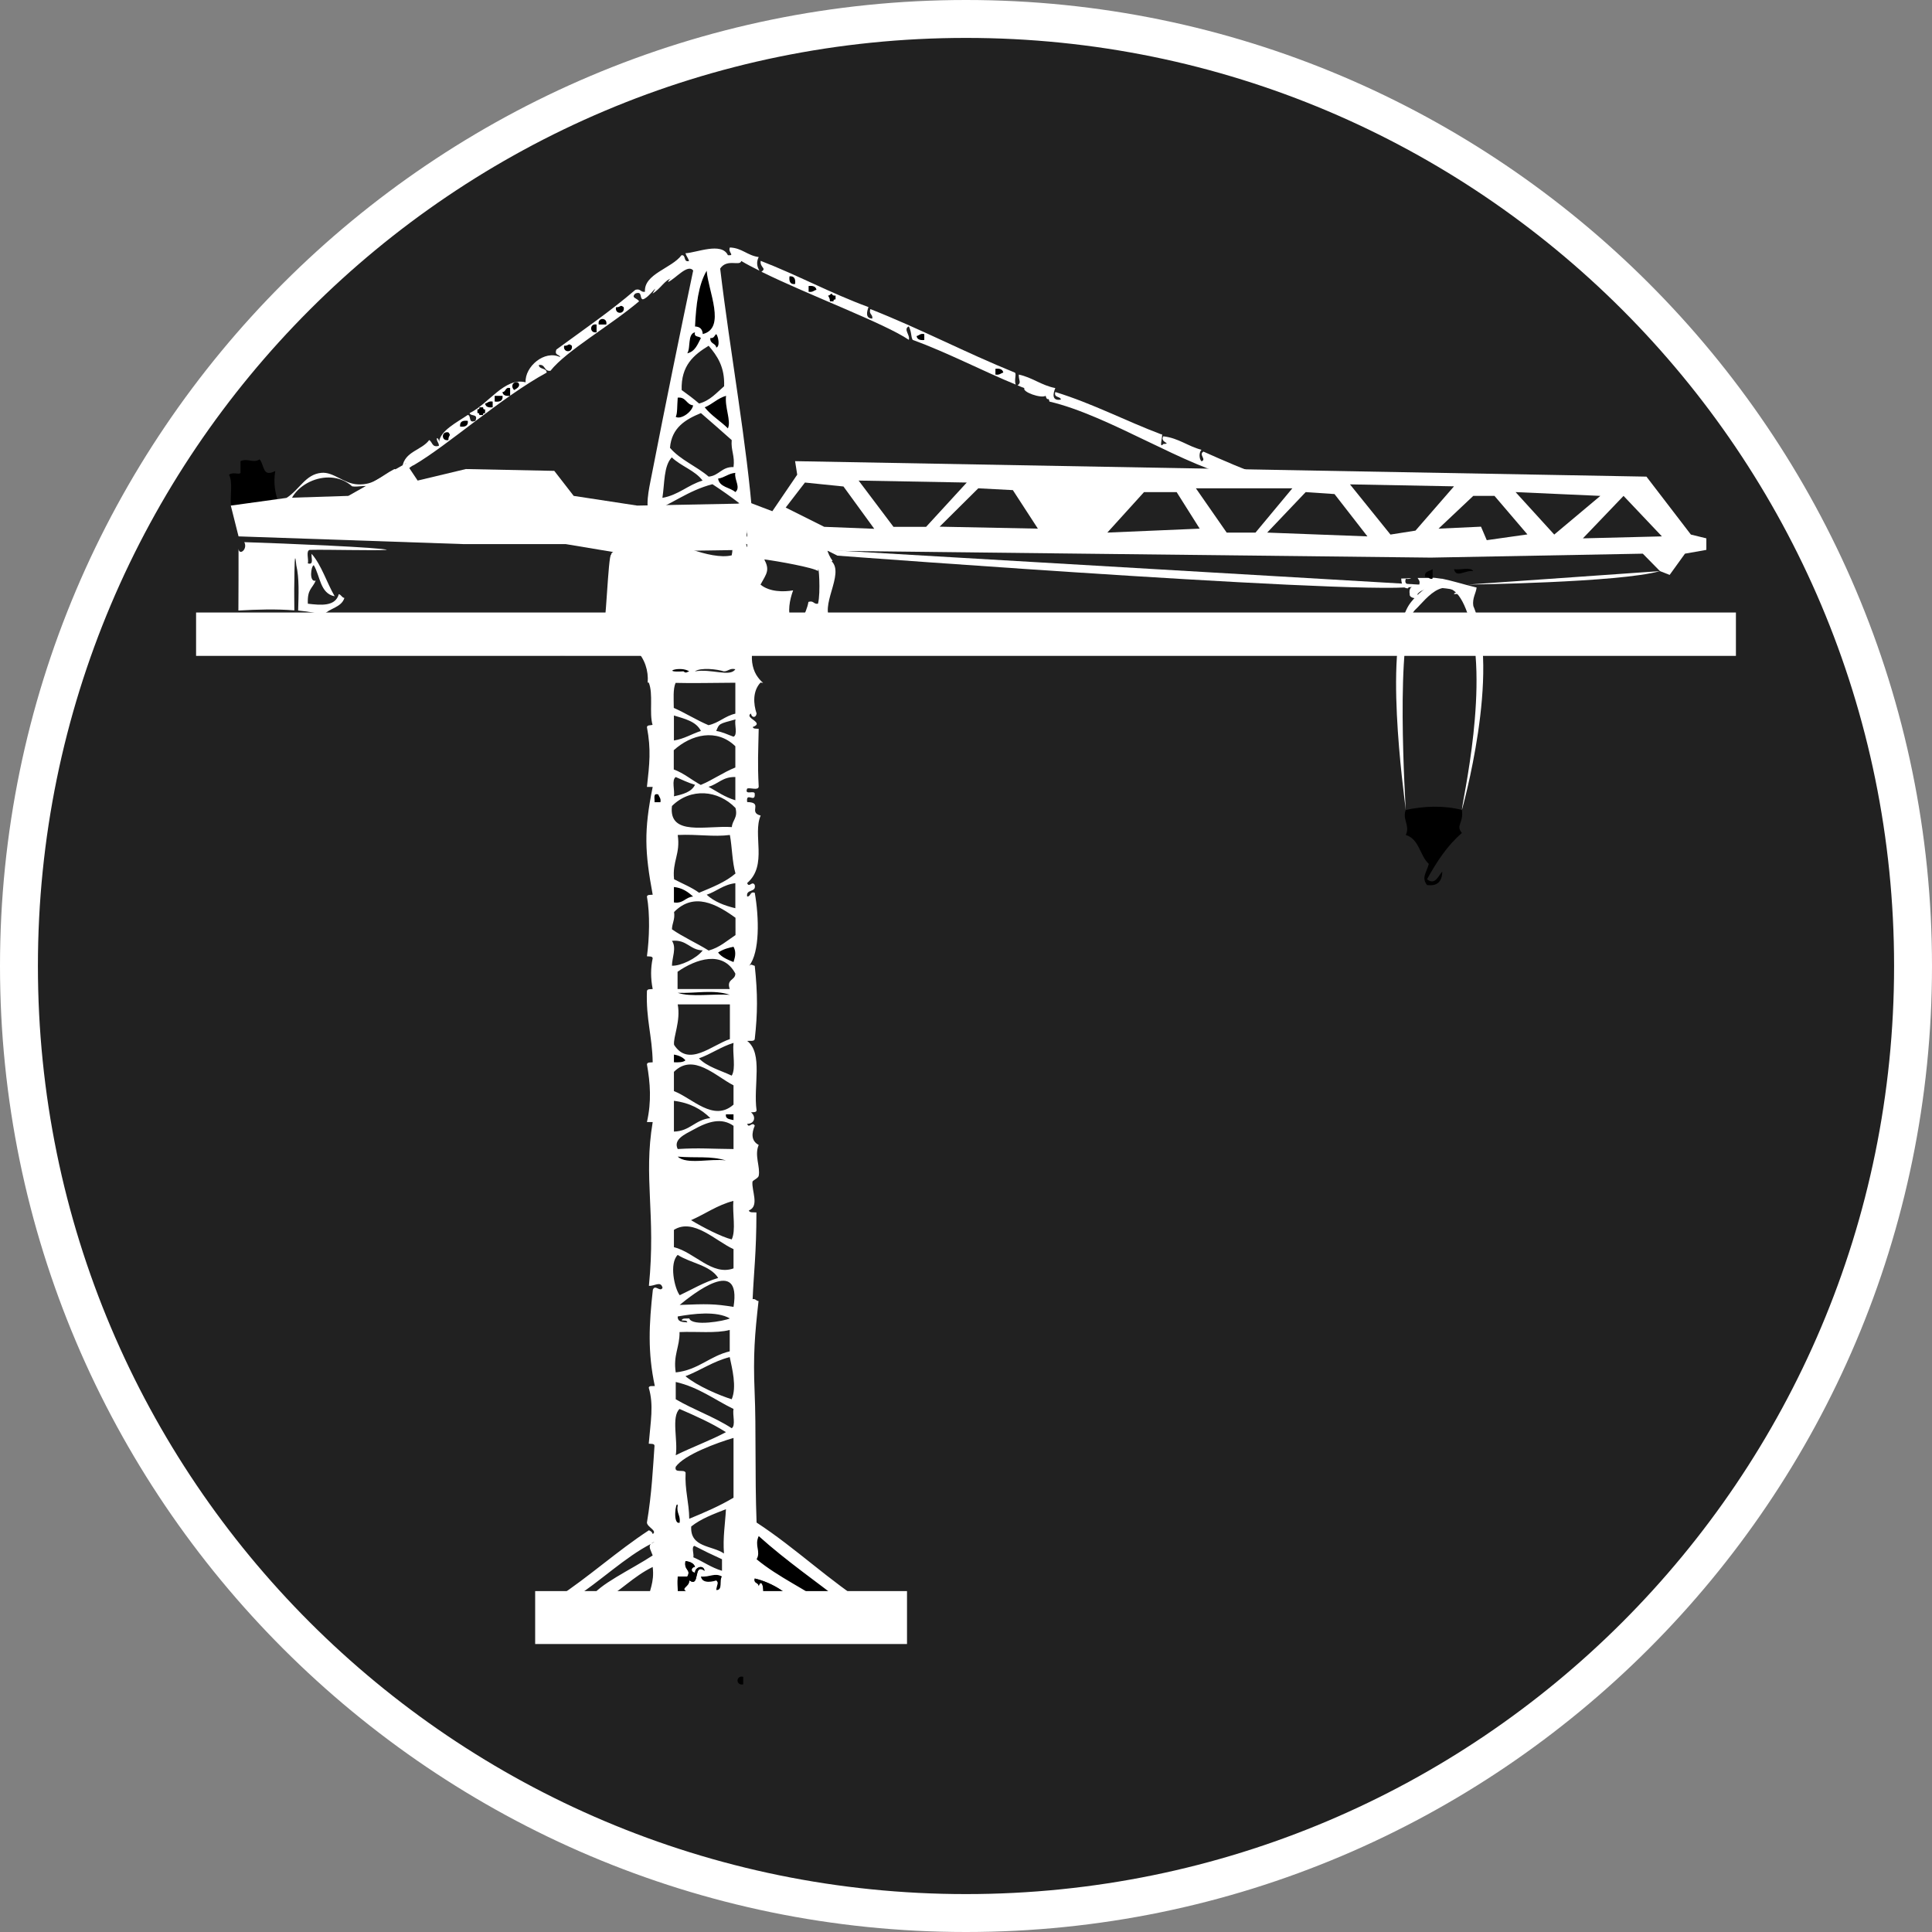 <?xml version="1.0" standalone="no"?>
<svg xmlns="http://www.w3.org/2000/svg" viewBox="-6.37 -6.37 12.74 12.74" color="#212121" width="75" height="75"><rect x="-6.37" y="-6.37" width="12.74" height="12.74" fill="#808080" stroke="none"/><g transform="matrix(1 0 0 -1 0 0)">
		<g xmlns="http://www.w3.org/2000/svg">
			<circle class="primary" fill="currentColor" cx="0" cy="0" r="6.245"/>
			<path class="secondary" d="M0,6.12c3.38,0,6.12-2.74,6.12-6.12S3.38-6.12,0-6.12S-6.12-3.38-6.12,0S-3.38,6.12,0,6.12 M0,6.37    c-3.513,0-6.37-2.857-6.37-6.37S-3.513-6.37,0-6.37S6.37-3.513,6.37,0S3.513,6.37,0,6.37L0,6.37z" fill="#FFFFFF"/>
		</g>
		<g xmlns="http://www.w3.org/2000/svg" id="Crane_2_">
			<path d="M-1.71,4.585c-0.055-0.094-0.07-0.227-0.077-0.368c0.033-0.001,0.049-0.018,0.051-0.05C-1.58,4.205-1.7,4.452-1.71,4.585z    "/>
			<path d="M-1.164,4.548C-1.168,4.515-1.16,4.493-1.127,4.497C-1.123,4.53-1.131,4.551-1.164,4.548z"/>
			<path d="M-1.038,4.446c0.027-0.005,0.034,0.009,0.052,0.013C-0.99,4.481-1.009,4.488-1.038,4.484    C-1.038,4.471-1.038,4.459-1.038,4.446z"/>
			<path d="M-0.897,4.383c0.009,0,0.017,0,0.025,0c-0.003,0.01,0.005,0.012,0.013,0.013c0,0.008,0,0.017,0,0.025    c-0.016-0.002-0.022,0.003-0.025,0.013C-0.896,4.431-0.897,4.421-0.91,4.421C-0.904,4.411-0.896,4.4-0.897,4.383z"/>
			<path d="M-2.308,4.344c-0.011-0.049,0.061-0.049,0.051,0C-2.282,4.366-2.273,4.343-2.308,4.344z"/>
			<path d="M-2.372,4.23c0.011,0.048-0.061,0.048-0.05,0C-2.404,4.23-2.388,4.23-2.372,4.23z"/>
			<path d="M-2.436,4.179c0,0.017,0,0.034,0,0.051C-2.484,4.24-2.484,4.169-2.436,4.179z"/>
			<path d="M-1.787,4.179C-1.838,4.167-1.814,4.08-1.838,4.04c0.052,0.012,0.068,0.059,0.09,0.101    C-1.761,4.155-1.796,4.145-1.787,4.179z"/>
			<path d="M-0.275,4.167c-0.026,0.005-0.033-0.009-0.051-0.013c0.004-0.022,0.021-0.029,0.051-0.025    C-0.275,4.141-0.275,4.154-0.275,4.167z"/>
			<path d="M-1.647,4.167C-1.66,4.158-1.66,4.138-1.686,4.141C-1.69,4.101-1.65,4.108-1.647,4.078    C-1.619,4.085-1.635,4.156-1.647,4.167z"/>
			<path d="M-2.65,4.09c-0.01-0.049,0.061-0.049,0.051,0C-2.626,4.112-2.615,4.089-2.65,4.09z"/>
			<path d="M0.194,3.9C0.22,3.895,0.228,3.909,0.246,3.913C0.242,3.935,0.223,3.942,0.194,3.938C0.194,3.925,0.194,3.913,0.194,3.9z"/>
			<path d="M-2.98,3.798c0.022,0.011,0.048,0.028,0.025,0.051C-2.995,3.855-3.001,3.817-2.98,3.798z"/>
			<path d="M-3.057,3.785c0.003-0.022,0.021-0.028,0.051-0.025c0,0.017,0,0.034,0,0.051C-3.041,3.82-3.031,3.785-3.057,3.785z"/>
			<path d="M-1.583,3.76c-0.056-0.016-0.09-0.055-0.141-0.076c0.043-0.055,0.104-0.09,0.153-0.139    C-1.547,3.594-1.592,3.684-1.583,3.76z"/>
			<path d="M-3.108,3.76c0-0.013,0-0.025,0-0.038c0.033-0.004,0.056,0.004,0.052,0.038C-3.073,3.76-3.092,3.76-3.108,3.76z"/>
			<path d="M-1.901,3.748c-0.005-0.061-0.001-0.101-0.013-0.127c0.033-0.019,0.105,0.029,0.115,0.076    C-1.845,3.702-1.845,3.754-1.901,3.748z"/>
			<path d="M-3.171,3.709c0.003-0.022,0.021-0.029,0.05-0.025c0,0.013,0,0.025,0,0.038C-3.147,3.728-3.153,3.713-3.171,3.709z"/>
			<path d="M-3.209,3.684c0.002-0.011-0.005-0.012-0.013-0.013c0-0.009,0-0.017,0-0.025c0.011,0.002,0.012-0.005,0.013-0.013    c0.008,0,0.017,0,0.025,0C-3.187,3.644-3.18,3.645-3.171,3.646c0,0.008,0,0.017,0,0.025c-0.011-0.003-0.013,0.005-0.013,0.013    C-3.192,3.684-3.201,3.684-3.209,3.684z"/>
			<path d="M-3.285,3.595C-3.318,3.599-3.34,3.591-3.336,3.557C-3.303,3.553-3.281,3.562-3.285,3.595z"/>
			<path d="M-3.413,3.468c-0.001,0.035,0.021,0.026,0,0.051C-3.462,3.529-3.462,3.458-3.413,3.468z"/>
			<path d="M-4.658,3.341c-0.044-0.028-0.076,0.01-0.126-0.012c0-0.026,0-0.051,0-0.077C-4.793,3.237-4.833,3.261-4.86,3.239    c0.026-0.045,0.007-0.137,0.013-0.203c0.026-0.007,0.083,0.016,0.089-0.013c0.004-0.04-0.038,0.032-0.038-0.012    c0.031-0.048,0.088-0.038,0.19-0.039c0,0.021,0,0.042,0,0.063c0.054,0.02,0.002-0.065,0.038-0.063    c0.081,0.067-0.015,0.116,0.013,0.292C-4.641,3.22-4.625,3.302-4.658,3.341z"/>
			<path d="M-1.521,3.252C-1.567,3.248-1.59,3.221-1.635,3.214c0.01-0.058,0.078-0.057,0.114-0.089    C-1.482,3.156-1.529,3.208-1.521,3.252z"/>
			<path d="M-4.695,2.884c-0.011-0.006-0.021-0.013-0.038-0.013c0-0.008,0-0.017,0-0.026c0.01,0.003,0.012-0.005,0.013-0.012    c0.008,0,0.017,0,0.025,0C-4.697,2.868-4.675,2.858-4.695,2.884z"/>
			<path d="M-4.771,2.884C-4.81,2.897-4.794,2.855-4.797,2.833c0.013,0,0.025,0,0.038,0C-4.754,2.859-4.768,2.867-4.771,2.884z"/>
			<path d="M-4.467,2.871c-0.013,0-0.025,0-0.038,0C-4.511,2.844-4.496,2.837-4.492,2.82C-4.47,2.824-4.463,2.842-4.467,2.871z"/>
			<path d="M-4.606,2.871c-0.018,0-0.034,0-0.052,0C-4.672,2.827-4.587,2.812-4.606,2.871z"/>
			<path d="M2.519,2.756c-0.037-0.004-0.064-0.02-0.075-0.05c0.033-0.005,0.07,0.075,0.062,0C2.523,2.71,2.517,2.738,2.519,2.756z"/>
			<path d="M-1.443,2.744c-0.012-0.002-0.013-0.013-0.025-0.013c0-0.009,0-0.017,0-0.025c0.021,0,0.042,0,0.062,0    C-1.402,2.735-1.443,2.72-1.443,2.744z"/>
			<path d="M-1.99,2.706c-0.053-0.019-0.188-0.023-0.241,0C-2.26,2.7-2.236,2.644-2.244,2.617C-2.125,2.612-2.004,2.606-1.99,2.706z"/>
			<path d="M-2.028,2.629c0.065-0.019,0.127-0.039,0.179,0C-1.88,2.72-1.99,2.693-2.028,2.629z"/>
			<path d="M-2.257,2.681c-0.024,0.024-0.008-0.102-0.013-0.14C-2.244,2.517-2.262,2.643-2.257,2.681z"/>
			<path d="M-1.545,2.629c-0.04,0.007-0.045-0.022-0.09-0.012c0.01-0.074-0.01-0.199,0.09-0.166C-1.545,2.511-1.545,2.57-1.545,2.629    z"/>
			<path d="M3.345,2.604c-0.017,0.03-0.089,0.005-0.127,0.013C3.233,2.555,3.29,2.612,3.345,2.604z"/>
			<path d="M3.077,2.617C3.06,2.602,3.021,2.606,3.027,2.566C3.05,2.567,3.055,2.55,3.077,2.553C3.077,2.575,3.077,2.596,3.077,2.617    z"/>
			<path d="M-2.231,2.477c-0.01-0.069,0.016-0.103,0.013-0.165c0.049,0.019,0.18,0.023,0.229,0c0.018,0.023,0.003,0.039,0.013,0.089    C-1.96,2.438-1.906,2.44-1.85,2.439C-1.867,2.475-1.916,2.44-1.901,2.528C-2.014,2.55-2.146,2.521-2.231,2.477z"/>
			<path d="M-1.456,2.452C-1.5,2.466-1.494,2.359-1.443,2.389C-1.438,2.419-1.467,2.416-1.456,2.452z"/>
			<path d="M-1.329,2.389c0.003-0.03,0.02-0.048,0.013-0.089c0.008-0.025,0.07,0.003,0.076-0.025    c0.031,0.021,0.021,0.045,0.037,0.101C-1.26,2.366-1.277,2.393-1.329,2.389z"/>
			<path d="M-1.71,2.287c-0.051-0.023-0.028-0.039-0.051-0.089c0.024,0,0.051,0,0.075,0C-1.691,2.257-1.711,2.232-1.71,2.287z"/>
			<path d="M-3.463,2.198c-0.022-0.003,0.137-0.048,0.127,0C-3.365,2.223-3.407,2.184-3.463,2.198z"/>
			<path d="M-3.616,2.21c0.001-0.012,0.015-0.009,0.026-0.013c0.018-0.005-0.006-0.016,0-0.038c0.041,0,0.062-0.021,0.114-0.012    c-0.006,0.037-0.075,0.01-0.09,0.038C-3.465,2.186-3.501,2.215-3.616,2.21z"/>
			<path d="M-4.327,2.16c0.014,0.045-0.078,0.034-0.05-0.012C-4.355,2.146-4.352,2.163-4.327,2.16z"/>
			<path d="M-2.32,2.147c0.009-0.055,0.115-0.012,0.165-0.025C-2.097,2.148-2.296,2.12-2.32,2.147z"/>
			<path d="M-3.59,2.134c-0.032-0.061-0.032,0.001-0.09-0.025c0.004-0.008,0.031-0.049,0-0.051C-3.648,2.032-3.579,2.075-3.59,2.134z    "/>
			<path d="M-4.556,2.083C-4.541,2.095-4.521,2.1-4.492,2.096c0,0.013,0,0.026,0,0.038C-4.533,2.138-4.554,2.119-4.556,2.083z"/>
			<path d="M-2.168,2.096c-0.029,0-0.059,0-0.089,0c-0.03,0.01-0.059-0.018-0.013-0.013C-2.192,2.069-2.068,2.097-2.168,2.096z"/>
			<path d="M-2.587,2.096c-0.039,0.035-0.035-0.031-0.089,0c0-0.017,0-0.034,0-0.051C-2.624,2.04-2.609,2.072-2.587,2.096z"/>
			<path d="M-1.926,1.995C-1.8,1.953-1.676,1.986-1.494,1.97C-1.572,2.015-1.775,1.987-1.926,1.995z"/>
			<path d="M-1.825,1.943c-0.059,0.039-0.196-0.011-0.038,0C-1.846,1.929-1.843,1.938-1.825,1.943z"/>
			<path d="M-2.028,1.131C-2.066,1.144-2.051,1.103-2.054,1.08c0.013,0,0.025,0,0.039,0C-2.01,1.106-2.023,1.114-2.028,1.131z"/>
			<path d="M-1.926,0.521c0-0.034,0-0.068,0-0.102c0.063-0.009,0.074,0.035,0.127,0.039C-1.833,0.488-1.869,0.515-1.926,0.521z"/>
			<path d="M-1.533,0.127c-0.03-0.007-0.062-0.013-0.102-0.038c0.023-0.032,0.062-0.048,0.102-0.063    C-1.526,0.05-1.511,0.088-1.533,0.127z"/>
			<path d="M-1.901-0.177c0.09-0.029,0.233-0.004,0.344-0.013C-1.665-0.154-1.781-0.181-1.901-0.177z"/>
			<path d="M-1.926-0.584c0-0.017,0-0.034,0-0.051c0.031-0.001,0.061-0.001,0.076,0.013C-1.867-0.601-1.895-0.589-1.926-0.584z"/>
			<path d="M-1.533-0.978c-0.018,0-0.034,0-0.05,0c-0.005-0.034,0.026-0.033,0.05-0.038C-1.533-1.003-1.533-0.99-1.533-0.978z"/>
			<path d="M-1.901-1.257c0.059-0.056,0.218-0.011,0.318-0.025C-1.685-1.251-1.782-1.267-1.901-1.257z"/>
			<path d="M-1.901-3.556C-1.913-3.519-1.937-3.687-1.889-3.67C-1.882-3.621-1.911-3.608-1.901-3.556z"/>
			<path d="M-1.367-3.759C-1.396-3.824-1.351-3.86-1.381-3.912c0.157-0.131,0.362-0.213,0.521-0.343    c0.033,0.028,0.059,0.017,0.089,0.026C-0.969-4.072-1.18-3.927-1.367-3.759z"/>
			<path d="M-1.647-4.051c0.019-0.016,0.004-0.027,0-0.063c0.046-0.004,0.019,0.068,0.038,0.089c-0.048,0.027-0.079-0.005-0.139,0    C-1.739-4.08-1.658-4.056-1.647-4.051z"/>
			<path d="M-1.939-4.166C-1.958-4.185-1.96-4.221-1.965-4.255c0.065-0.006,0,0.045,0.051,0.039    C-1.914-4.191-1.948-4.201-1.939-4.166z"/>
			<path d="M-2.715-4.242c-0.016,0-0.033,0-0.05,0c-0.005-0.027,0.009-0.033,0.013-0.05C-2.733-4.282-2.703-4.283-2.715-4.242z"/>
			<path d="M-0.897-4.344c0.004-0.03,0.009-0.059,0.05-0.05C-0.848-4.362-0.865-4.345-0.897-4.344z"/>
			<path d="M-0.593-4.356c-0.018,0-0.034,0-0.051,0c0.033-0.027,0.011-0.05,0.025-0.076C-0.586-4.431-0.593-4.39-0.593-4.356z"/>
			<path d="M-1.469-4.687c-0.05,0.011-0.05-0.06,0-0.05C-1.469-4.72-1.469-4.703-1.469-4.687z"/>
			<path class="secondary" d="M-1.349,4.578c0.314-0.155,0.814-0.341,0.972-0.449c0.01,0.033-0.039,0.07,0,0.089    c0.02-0.042,0.012-0.063,0.025-0.089c0.23-0.084,0.474-0.211,0.68-0.295C0.316,3.862,0.335,3.906,0.322,3.913    c-0.326,0.132-0.625,0.29-0.953,0.419c-0.011-0.037,0.018-0.033,0.013-0.063c-0.047,0.002-0.036,0.045-0.025,0.076    C-0.891,4.436-1.111,4.556-1.354,4.65C-1.36,4.603-1.312,4.604-1.349,4.578z M0.194,3.938c0.028,0.004,0.048-0.003,0.052-0.025    C0.229,3.909,0.221,3.895,0.194,3.9V3.938z M-0.326,4.154c0.018,0.004,0.024,0.019,0.051,0.013V4.128    C-0.305,4.125-0.322,4.132-0.326,4.154z M-0.91,4.421c0.013,0,0.014,0.01,0.025,0.013c0.003-0.01,0.01-0.015,0.025-0.013V4.396    c-0.008-0.001-0.016-0.002-0.013-0.013h-0.025C-0.896,4.4-0.904,4.411-0.91,4.421z M-1.038,4.484    c0.029,0.003,0.048-0.003,0.052-0.025C-1.004,4.455-1.01,4.441-1.038,4.446V4.484z M-1.164,4.548    c0.033,0.003,0.041-0.018,0.037-0.051C-1.16,4.493-1.168,4.515-1.164,4.548z" fill="#FFFFFF"/>
			<path class="secondary" d="M0.348,3.9c0.09-0.019,0.148-0.071,0.241-0.089C0.574,3.776,0.563,3.724,0.626,3.735    c-0.004,0.024-0.049,0.01-0.037,0.05c0.249-0.077,0.462-0.19,0.698-0.279c0.021,0.015-0.021-0.104,0.014-0.064    c0.061,0.004-0.025,0.009,0,0.051c0.102-0.012,0.162-0.066,0.252-0.089c-0.017-0.016-0.017-0.06,0-0.076    C1.589,3.34,1.531,3.373,1.566,3.392C1.699,3.333,1.83,3.274,1.973,3.227C1.945,3.19,1.88,3.227,1.86,3.24    c0.018-0.041,0.005-0.037-0.052-0.025C1.452,3.287,0.945,3.63,0.55,3.722C0.544,3.758,0.537,3.717,0.525,3.76    c-0.029-0.019-0.156,0.025-0.14,0.051C0.37,3.816,0.356,3.822,0.34,3.829C0.367,3.848,0.347,3.86,0.348,3.9z" fill="#FFFFFF"/>
			<path class="secondary" d="M2.989,2.515C2.996,2.54,2.984,2.546,2.978,2.559c0.018,0,0.033,0,0.05,0c0.008,0,0.015,0,0.023,0    c0.007-0.004,0.013-0.008,0.025-0.006V2.56c0.007,0,0.015,0,0.02-0.001c0.005,0,0.046-0.007,0.043-0.005    C3.211,2.539,3.279,2.517,3.35,2.5c0.005-0.001,0.01-0.002,0.017-0.004C3.364,2.46,3.338,2.428,3.345,2.375    C3.299,2.398,3.299,2.464,3.218,2.452C3.221,2.469,3.25,2.462,3.27,2.464C3.214,2.49,3.029,2.52,2.977,2.452    c0.002-0.014,0.022-0.01,0.039-0.013C3.004,2.415,2.92,2.42,2.926,2.452C2.914,2.518,2.977,2.507,2.989,2.515z" fill="#FFFFFF"/>
			<path class="secondary" d="M-1.125-4.218c-0.035,0-0.071,0.001-0.106,0.001C-1.198-4.202-1.151-4.199-1.125-4.218z" fill="#FFFFFF"/>
			<path class="secondary" d="M-4.467,2.973c-0.027,0.189,0.26,0.334,0.419,0.19C-4.01,3.155-3.938,3.18-3.921,3.15    c-0.071-0.037-0.12-0.063-0.152-0.114c0.039,0.018,0.045-0.006,0.101,0C-3.997,3.065-3.969,3.05-3.959,3.074    c0.058-0.005,0.284,0.222,0.318,0.229c0.225,0.131,0.578,0.448,0.876,0.61c-0.001,0.033-0.05,0.019-0.052,0.05    c0.045,0.008,0.032-0.044,0.077-0.038c0.104,0.132,0.394,0.297,0.584,0.458c-0.011,0.022-0.056,0.021-0.025,0.051    c0.05,0.02,0.026-0.033,0.05-0.038c0.041,0.009,0.114,0.123,0.064,0.038c0.052,0.03,0.082,0.092,0.127,0.101    C-1.954,4.533-1.96,4.521-1.965,4.51c0.049,0.021,0.13,0.123,0.166,0.076c-0.088-0.419-0.186-0.899-0.268-1.32    c-0.016-0.088-0.048-0.204-0.025-0.279c0.148,0.054,0.257,0.148,0.42,0.19c0.061-0.04,0.121-0.082,0.178-0.126    C-1.601,3.026-1.52,2.813-1.545,2.708c-0.142-0.035-0.415,0.101-0.416,0.1C-1.973,2.762-2.34,2.776-2.34,2.712    C-2.36,2.713-2.375,2.2-2.396,2.202c0.054-0.016,0.106-0.037,0.153-0.067c0.06,0,0.125,0.004,0.088-0.012    c-0.018,0.005-0.042,0.002-0.068,0c0.01-0.007,0.02-0.015,0.03-0.023c0.001,0,0.003-0.002,0.003-0.002h0.022    c0.062,0,0.037-0.01-0.007-0.015c0.057-0.057,0.082-0.136,0.076-0.214c0.002,0,0.005,0,0.007,0c0.031-0.075,0.002-0.2,0.025-0.279    c-0.015-0.004-0.035,0-0.037-0.015c0.028-0.148,0.017-0.242,0-0.394h0.038c-0.059-0.289-0.052-0.43,0-0.711    c-0.016-0.002-0.035,0.002-0.038-0.012c0.021-0.116,0.016-0.277,0-0.394c0.015-0.002,0.036,0.002,0.038-0.013    c-0.014-0.064-0.014-0.133,0-0.203C-2.082-0.154-2.101-0.15-2.104-0.165c-0.007-0.186,0.035-0.296,0.038-0.47    c-0.016-0.002-0.035,0.002-0.038-0.013c0.022-0.124,0.031-0.245,0-0.381h0.038c-0.062-0.369,0.022-0.607-0.025-1.08    c0.038-0.003,0.078,0.035,0.09-0.013C-2.017-2.154-2.05-2.096-2.065-2.135C-2.09-2.361-2.1-2.546-2.052-2.77    c-0.016-0.001-0.038,0.004-0.04-0.011c0.034-0.114,0.012-0.222,0-0.369c0.015-0.002,0.036,0.002,0.038-0.013    c-0.01-0.142-0.018-0.317-0.05-0.507c0.001-0.03,0.071-0.054,0.038-0.076c-0.003,0.014-0.014,0.02-0.025,0.025    c-0.211-0.138-0.393-0.305-0.603-0.443c0.033-0.003,0.066-0.007,0.1-0.011c0.182,0.117,0.347,0.278,0.518,0.365    c0.004,0.005,0.012,0.01,0.022,0.012C-2.061-3.801-2.069-3.805-2.077-3.81c-0.021-0.019,0.002-0.049,0.011-0.077    c-0.145-0.095-0.36-0.193-0.407-0.279C-2.494-4.164-2.514-4.17-2.534-4.182c0.013-0.001,0.026-0.003,0.04-0.005    c0.029-0.002,0.059-0.005,0.088-0.006c0.123,0.067,0.212,0.168,0.34,0.23c0.013-0.104-0.025-0.157-0.035-0.238    c0.049,0,0.098,0,0.146,0c0.003,0.014,0.009,0.027,0.017,0.035c-0.006-0.025,0.009-0.026,0.019-0.036c0.008,0,0.015,0,0.024,0    c0,0.049-0.01,0.109-0.005,0.176h0.063c0.027,0.047-0.024,0.039-0.012,0.102c0.029-0.004,0.054-0.013,0.062-0.038    c-0.029-0.004-0.029-0.034,0-0.039C-1.789-3.965-1.73-3.944-1.724-3.988C-1.802-3.933-1.75-4.103-1.825-4.051    C-1.823-4.098-1.891-4.1-1.838-4.128c-0.027-0.01-0.051-0.025-0.051-0.063c0.021-0.004,0.033,0.019,0.039,0    c-0.006-0.001-0.01-0.006-0.013-0.011c0.007,0,0.015,0,0.02-0.001C-1.8-4.204-1.758-4.206-1.717-4.207    c0.002,0.001,0.004,0.002,0.007,0.003c0.001-0.001,0.001-0.002,0.001-0.003c0.015,0,0.029,0,0.044,0    c0.02,0.014,0.037,0.034,0.044,0.016c-0.008,0-0.016-0.001-0.014-0.012c0.006,0.002,0.009,0,0.012-0.005    c0.119-0.003,0.236-0.005,0.356-0.007C-1.302-4.19-1.355-4.218-1.381-4.203C-1.326-4.2-1.393-4.129-1.342-4.166    c0.016,0.07-0.009,0.129-0.025,0.077c0,0.025-0.035,0.016-0.026,0.05c0.116-0.027,0.238-0.104,0.274-0.179    c0.072-0.001,0.144-0.002,0.215-0.003c-0.151,0.11-0.334,0.19-0.477,0.309c0.03,0.052-0.016,0.088,0.014,0.153    c0.184-0.166,0.392-0.308,0.587-0.462c0.048,0,0.096,0,0.144,0c-0.265,0.166-0.483,0.38-0.745,0.551    c-0.012,0.327-0.002,0.608-0.013,0.864c-0.01,0.242,0.001,0.374,0.026,0.597c-0.017,0-0.018,0.016-0.039,0.012    C-1.4-2.026-1.382-1.891-1.382-1.625C-1.4-1.623-1.428-1.629-1.432-1.612c0.072,0.028,0.017,0.131,0.024,0.19    c0.004,0.01,0.037,0.022,0.041,0.038c0.012,0.06-0.03,0.134,0,0.204c-0.051,0.027-0.047,0.078-0.026,0.127    c-0.017,0.031-0.038-0.022-0.05,0.012C-1.39-1.04-1.385-0.99-1.418-0.965c0.015,0.002,0.035-0.002,0.037,0.013    c-0.023,0.161,0.045,0.376-0.062,0.458c0.018,0.002,0.047-0.005,0.05,0.012c0.019,0.17,0.02,0.296,0,0.483    c-0.018,0.004-0.021,0.015-0.037,0c0.071,0.09,0.066,0.319,0.037,0.482c-0.034,0.01-0.024-0.025-0.05-0.025    c-0.01,0.052,0.061,0.024,0.05,0.076c-0.017,0.031-0.038-0.022-0.05,0.013c0.137,0.118,0.034,0.32,0.089,0.445    c-0.085,0.021,0.02,0.087-0.089,0.089c-0.01,0.071,0.053-0.008,0.05,0.051c0.004,0.034-0.071-0.012-0.05,0.038    c0.021,0.008,0.074-0.015,0.076,0.013c-0.008,0.16-0.003,0.22,0,0.381c-0.016,0.002-0.036-0.002-0.039,0.012    c0.082,0.03-0.06,0.059-0.012,0.089c0.004-0.03,0.034-0.03,0.037,0c-0.021,0.063-0.027,0.147,0.026,0.204    c0.006-0.001,0.011-0.001,0.017-0.002C-1.354,1.88-1.37,1.899-1.383,1.92c-0.057,0.098-0.03,0.253,0.079,0.304    c0.05,0.023,0.1,0.042,0.15,0.053c-0.023,0.058-0.01,0.135,0.014,0.2c-0.062-0.011-0.156-0.011-0.215,0.038    C-1.314,2.589-1.293,2.61-1.33,2.681C-1.241,2.67-1,2.626-0.976,2.604c0.004,0.063,0.019-0.143,0-0.215    c-0.03-0.005-0.027,0.023-0.063,0.012c-0.007-0.042-0.024-0.073-0.037-0.11c0.062,0.006,0.126,0.001,0.19-0.018    c0,0,0,0.001,0,0.002c-0.088,0.093,0.088,0.309,0,0.394c0.002,0,0.004,0.002,0.006,0.003c-0.018,0.024-0.029,0.05-0.037,0.077    c-0.002-0.001-0.005-0.003-0.008-0.004C-0.929,2.76-0.94,2.771-0.962,2.77c-0.016,0.037,0.023,0.019,0.036,0.027    c0,0.004-0.001,0.008-0.001,0.011c-0.108-0.009-0.282,0.071-0.339-0.012c0.002-0.04-0.209-0.075-0.19,0    c0.001-0.032,0.042-0.003,0.038,0.012c-0.006,0.02-0.041,0.011-0.025,0.051c-0.002,0.039,0.026,0.05,0.037,0.076    c-0.036,0.494-0.15,1.116-0.215,1.664c0.045,0.068,0.131,0.013,0.139,0.05c0.035-0.021,0.076-0.042,0.12-0.064    c-0.016,0.027-0.022,0.055-0.005,0.09c-0.075,0.01-0.11,0.06-0.19,0.063C-1.572,4.705-1.52,4.684-1.57,4.687    C-1.611,4.776-1.779,4.703-1.85,4.7c0.006-0.019,0.018-0.032,0.024-0.051c-0.04-0.011-0.018,0.042-0.05,0.038    C-1.941,4.6-2.125,4.564-2.117,4.446c-0.03-0.005-0.027,0.023-0.063,0.013c-0.164-0.141-0.345-0.265-0.521-0.394    c-0.015-0.04,0.02-0.03,0.025-0.05c-0.103,0.05-0.234-0.063-0.228-0.166c-0.139,0.035-0.244-0.143-0.369-0.203    c0.006-0.024,0.059-0.001,0.038-0.051c-0.05-0.02-0.025,0.034-0.05,0.039c-0.075-0.051-0.18-0.103-0.19-0.178    c0.001,0.009-0.005,0.025-0.014,0.025C-3.492,3.457-3.475,3.453-3.476,3.43C-3.523,3.417-3.518,3.457-3.54,3.468    C-3.59,3.4-3.702,3.394-3.717,3.29c0.017,0,0.011,0.022,0.024,0.025c0.003-0.053-0.036-0.057-0.076-0.038    C-3.867,3.226-3.9,3.172-4.01,3.176C-4.102,3.179-4.17,3.26-4.251,3.252c-0.105-0.01-0.142-0.109-0.229-0.165    C-4.485,3.052-4.534,2.97-4.467,2.973z M-2.015,1.08h-0.039c0.003,0.023-0.013,0.063,0.025,0.051    C-2.023,1.114-2.01,1.106-2.015,1.08z M-1.521-0.05c0-0.046-0.06-0.034-0.037-0.102h-0.344v0.114    C-1.781,0.046-1.604,0.106-1.521-0.05z M-1.533,0.026c-0.039,0.016-0.078,0.031-0.102,0.063c0.04,0.025,0.071,0.031,0.102,0.038    C-1.511,0.088-1.526,0.05-1.533,0.026z M-1.545-0.723c-0.074,0.035-0.162,0.058-0.216,0.114C-1.68-0.58-1.617-0.533-1.533-0.507    C-1.541-0.576-1.516-0.677-1.545-0.723z M-1.533-0.787v-0.127c-0.132-0.117-0.272,0.043-0.393,0.089v0.127    C-1.799-0.571-1.652-0.726-1.533-0.787z M-1.926-0.635v0.051c0.031-0.005,0.059-0.017,0.076-0.038    C-1.865-0.636-1.895-0.636-1.926-0.635z M-1.901-1.207C-1.932-1.144-1.855-1.11-1.799-1.08c0.101,0.057,0.188,0.081,0.266,0.026    v-0.153C-1.682-1.206-1.76-1.198-1.901-1.207z M-1.583-1.282c-0.101,0.014-0.26-0.03-0.318,0.025    C-1.782-1.267-1.685-1.251-1.583-1.282z M-1.583-0.978h0.05v-0.038C-1.557-1.01-1.588-1.011-1.583-0.978z M-1.926-1.092v0.203    c0.105-0.013,0.181-0.055,0.24-0.114C-1.786-1.013-1.819-1.089-1.926-1.092z M-1.545-1.803c-0.068,0.017-0.189,0.079-0.268,0.127    c0.094,0.041,0.172,0.099,0.279,0.127C-1.541-1.629-1.516-1.744-1.545-1.803z M-1.533-1.994c-0.141-0.051-0.256,0.106-0.393,0.14    v0.114c0.129,0.081,0.277-0.075,0.393-0.127V-1.994z M-1.901-0.253h0.344v-0.229c-0.12-0.04-0.272-0.187-0.368-0.038    C-1.932-0.469-1.88-0.363-1.901-0.253z M-1.901-0.177c0.12-0.004,0.236,0.023,0.344-0.013C-1.668-0.182-1.812-0.207-1.901-0.177z     M-1.533-2.248c-0.127,0.021-0.176,0.02-0.355,0.013C-1.803-2.165-1.478-1.907-1.533-2.248z M-1.875-2.337    c0.014-0.002,0.036,0.002,0.037-0.013C-1.87-2.348-1.903-2.347-1.901-2.311c0.103,0.018,0.255,0.038,0.344-0.013    c-0.036-0.017-0.248-0.055-0.268,0C-1.844-2.326-1.872-2.32-1.875-2.337z M-1.545-2.857C-1.625-2.832-1.77-2.771-1.85-2.705    c0.101,0.039,0.182,0.098,0.292,0.126C-1.543-2.652-1.51-2.775-1.545-2.857z M-1.545-3.048c-0.113,0.074-0.252,0.122-0.369,0.191    v0.114c0.152-0.035,0.256-0.117,0.381-0.178C-1.541-2.959-1.517-3.03-1.545-3.048z M-1.889-2.921    c0.106-0.046,0.212-0.093,0.306-0.153C-1.688-3.13-1.807-3.173-1.914-3.226C-1.898-3.131-1.945-2.973-1.889-2.921z M-1.609-4.026    c-0.02-0.021,0.008-0.093-0.038-0.089c0.004,0.037,0.019,0.047,0,0.063C-1.658-4.056-1.739-4.08-1.748-4.026    C-1.688-4.031-1.657-3.999-1.609-4.026z M-1.787-3.823c-0.348,0.281-0.347,0.148,0.178-0.089v-0.076    C-1.68-3.967-1.734-3.927-1.798-3.899C-1.792-3.877-1.815-3.825-1.787-3.823z M-1.812-3.696c0.064,0.051,0.147,0.082,0.229,0.114    C-1.588-3.68-1.604-3.766-1.596-3.874C-1.674-3.82-1.82-3.836-1.812-3.696z M-1.914-3.302c0.057,0.08,0.275,0.159,0.381,0.19    v-0.394c-0.09-0.054-0.19-0.097-0.292-0.139c-0.001,0.108-0.03,0.19-0.024,0.304C-1.858-3.315-1.926-3.349-1.914-3.302z     M-1.901-3.556c-0.01-0.053,0.02-0.065,0.013-0.115C-1.937-3.687-1.913-3.519-1.901-3.556z M-1.889-2.414    c0.111,0.005,0.24-0.01,0.331,0.014v-0.141C-1.69-2.572-1.765-2.664-1.914-2.68C-1.932-2.565-1.887-2.512-1.889-2.414z     M-1.901-1.905c0.085-0.055,0.213-0.067,0.267-0.152c-0.094-0.028-0.171-0.075-0.254-0.114C-1.923-2.124-1.958-1.961-1.901-1.905z     M-1.939,0.166c0.1,0.01,0.117-0.061,0.203-0.063c-0.041-0.054-0.147-0.104-0.203-0.101C-1.939,0.053-1.907,0.121-1.939,0.166z     M-1.939,0.242c0.001,0.042,0.021,0.063,0.014,0.114c0.131,0.133,0.279,0.053,0.405-0.038V0.204    c-0.056-0.037-0.104-0.082-0.177-0.102C-1.775,0.151-1.864,0.19-1.939,0.242z M-1.901,0.864c0.135,0.006,0.233-0.014,0.344,0    C-1.542,0.783-1.542,0.685-1.52,0.61c-0.065-0.056-0.153-0.091-0.24-0.127c-0.049,0.036-0.11,0.06-0.165,0.089    C-1.938,0.69-1.882,0.739-1.901,0.864z M-1.799,0.458C-1.852,0.454-1.862,0.41-1.926,0.419v0.102    C-1.869,0.515-1.833,0.488-1.799,0.458z M-1.521,0.546V0.381C-1.596,0.399-1.661,0.425-1.71,0.47    C-1.644,0.492-1.6,0.537-1.521,0.546z M-1.939,1.055c0.123,0.122,0.305,0.106,0.419-0.013c0.017-0.065-0.021-0.08-0.024-0.126    C-1.71,0.928-1.963,0.853-1.939,1.055z M-1.533,1.512C-1.57,1.525-1.604,1.543-1.647,1.55c0.02,0.049,0.016,0.046,0.127,0.076    C-1.528,1.592-1.504,1.525-1.533,1.512z M-1.914,1.246c0.042-0.018,0.082-0.038,0.127-0.051c-0.023-0.048-0.08-0.063-0.139-0.076    C-1.919,1.157-1.943,1.227-1.914,1.246z M-1.926,1.652C-1.856,1.63-1.78,1.614-1.748,1.55C-1.81,1.53-1.857,1.498-1.926,1.487    V1.652z M-1.521,1.449v-0.14c-0.082-0.033-0.147-0.081-0.228-0.115c-0.061,0.033-0.11,0.077-0.178,0.102v0.127    C-1.812,1.527-1.644,1.569-1.521,1.449z M-1.521,1.246V1.093c-0.068,0.02-0.12,0.057-0.177,0.089    C-1.635,1.199-1.604,1.249-1.521,1.246z M-1.825,1.943c-0.018-0.005-0.021-0.015-0.038,0C-2.021,1.933-1.884,1.982-1.825,1.943z     M-1.521,1.868V1.664c-0.068-0.015-0.108-0.061-0.177-0.076c-0.08,0.034-0.15,0.079-0.229,0.114c0,0.059-0.006,0.124,0.012,0.165    C-1.818,1.864-1.672,1.867-1.521,1.868z M-1.686,2.198h-0.075c0.022,0.05,0,0.066,0.051,0.089    C-1.711,2.232-1.691,2.257-1.686,2.198z M-1.521,1.957c-0.034-0.054-0.157,0.005-0.267-0.014c0.04,0.027,0.148,0.014,0.191,0    C-1.566,1.943-1.559,1.966-1.521,1.957z M-1.482,2.134c-0.039-0.009-0.024-0.009-0.062,0C-1.556,2.178-1.533,2.19-1.507,2.198    C-1.502,2.173-1.472,2.175-1.482,2.134z M-1.736,4.167c-0.002,0.032-0.018,0.049-0.051,0.05C-1.78,4.359-1.765,4.492-1.71,4.585    C-1.7,4.452-1.58,4.205-1.736,4.167z M-1.647,4.078C-1.65,4.108-1.69,4.101-1.686,4.141C-1.66,4.138-1.66,4.158-1.647,4.167    C-1.635,4.156-1.619,4.085-1.647,4.078z M-1.57,3.545c-0.049,0.049-0.11,0.084-0.153,0.139c0.051,0.021,0.085,0.06,0.141,0.076    C-1.592,3.684-1.547,3.594-1.57,3.545z M-1.635,3.214c0.045,0.007,0.067,0.034,0.114,0.038c-0.009-0.044,0.038-0.096,0-0.127    C-1.557,3.157-1.625,3.156-1.635,3.214z M-2.002,3.087c0.015,0.095,0.008,0.211,0.062,0.267c0.061-0.059,0.152-0.085,0.203-0.153    C-1.834,3.172-1.895,3.106-2.002,3.087z M-1.952,3.417C-1.941,3.55-1.85,3.604-1.748,3.646c0.068-0.058,0.136-0.119,0.203-0.178    C-1.551,3.399-1.523,3.364-1.533,3.29c-0.078,0.003-0.095-0.057-0.164-0.063C-1.777,3.296-1.884,3.337-1.952,3.417z M-1.799,3.697    c-0.01-0.047-0.082-0.095-0.115-0.076c0.012,0.026,0.008,0.066,0.013,0.127C-1.845,3.754-1.845,3.702-1.799,3.697z M-1.875,3.798    C-1.88,3.96-1.795,4.03-1.697,4.09c0.056-0.066,0.107-0.139,0.102-0.267C-1.645,3.78-1.688,3.728-1.76,3.709    C-1.797,3.741-1.836,3.77-1.875,3.798z M-1.787,4.179c-0.009-0.034,0.026-0.024,0.039-0.038C-1.77,4.099-1.786,4.052-1.838,4.04    C-1.814,4.08-1.838,4.167-1.787,4.179z M-2.308,4.344c0.034-0.001,0.025,0.021,0.051,0C-2.247,4.295-2.318,4.295-2.308,4.344z     M-2.372,4.23h-0.05C-2.433,4.279-2.361,4.279-2.372,4.23z M-2.436,4.23V4.179C-2.484,4.169-2.484,4.24-2.436,4.23z M-2.65,4.09    c0.035-0.001,0.024,0.021,0.051,0C-2.59,4.042-2.66,4.042-2.65,4.09z M-2.955,3.849c0.022-0.022-0.003-0.04-0.025-0.051    C-3.001,3.817-2.995,3.855-2.955,3.849z M-3.057,3.785c0.025,0,0.016,0.035,0.051,0.026V3.76    C-3.035,3.757-3.054,3.763-3.057,3.785z M-3.108,3.76h0.052c0.004-0.034-0.019-0.042-0.052-0.038V3.76z M-3.171,3.709    c0.018,0.004,0.023,0.018,0.05,0.013V3.684C-3.15,3.681-3.168,3.687-3.171,3.709z M-3.222,3.671c0.008,0,0.015,0.001,0.013,0.013    h0.025c0-0.008,0.002-0.016,0.013-0.013V3.646C-3.18,3.645-3.187,3.644-3.184,3.633h-0.025C-3.21,3.641-3.211,3.648-3.222,3.646    V3.671z M-3.285,3.595c0.004-0.033-0.018-0.042-0.051-0.038C-3.34,3.591-3.318,3.599-3.285,3.595z M-3.413,3.519    c0.021-0.025-0.001-0.017,0-0.051C-3.462,3.458-3.462,3.529-3.413,3.519z" fill="#FFFFFF"/>
			<path class="secondary" d="M2.936,2.558C2.926,2.553,2.916,2.551,2.9,2.553c-0.017-0.05,0.047-0.03,0.013-0.063    C2.881,2.491,2.871,2.521,2.87,2.555C2.892,2.555,2.914,2.556,2.936,2.558z" fill="#FFFFFF"/>
			<path class="secondary" d="M-4.327,2.744C-4.355,2.738-4.333,2.682-4.34,2.655c0.043-0.013,0.02,0.039,0.025,0.063    c0.066-0.076,0.099-0.189,0.152-0.28C-4.26,2.456-4.258,2.572-4.301,2.643C-4.32,2.637-4.333,2.528-4.288,2.541    C-4.312,2.486-4.344,2.486-4.34,2.389c0.084-0.01,0.182-0.02,0.204,0.063c0.017-0.004,0.019-0.022,0.037-0.025    C-4.118,2.364-4.197,2.36-4.236,2.316C-4.29,2.33-4.346,2.338-4.404,2.344c0.003,0.106,0.008,0.213-0.012,0.298    C-4.428,2.767-4.428,2.607-4.429,2.54c-0.002-0.067,0-0.142,0-0.195c-0.121,0.01-0.246,0.006-0.369-0.001    c0.001,0.128,0.001,0.283,0.001,0.407c0.005-0.047,0.062-0.003,0.038,0.044c0.259-0.008,0.921-0.036,0.94-0.051    C-3.901,2.738-4.209,2.747-4.327,2.744z" fill="#FFFFFF"/>
			<path d="M-3.896,2.909c-0.019,0.056-0.058,0.004-0.077-0.012c-0.015,0.005-0.024,0.016-0.024,0.038    c-0.028,0.007-0.069-0.064-0.076,0c-0.075-0.04-0.354,0.049-0.38-0.025c-0.045,0.053-0.158,0.037-0.256,0.038    c0-0.017,0-0.034,0-0.05c0.065,0.003,0.094,0.015,0.166,0c-0.016,0.016-0.005,0.02,0,0.038c0.022-0.059,0.207-0.064,0.279-0.013    c0.018-0.004,0.001-0.022-0.012-0.025C-4.141,2.897-4.031,2.864-3.896,2.909z"/>
			<path d="M-1.507,2.198c-0.026-0.007-0.049-0.02-0.038-0.063c0.038-0.009,0.023-0.009,0.062,0    C-1.472,2.175-1.502,2.173-1.507,2.198z"/>
			<path d="M-3.68,2.186c0.017-0.017,0.018-0.047-0.013-0.051c0.021-0.042,0.04,0.04,0.063,0C-3.617,2.13-3.639,2.199-3.68,2.186z"/>
			<path d="M-1.724-3.988C-1.73-3.944-1.789-3.965-1.787-4.001c-0.029,0.004-0.029,0.035,0,0.039C-1.796-3.938-1.82-3.928-1.85-3.924    c-0.013-0.063,0.039-0.054,0.012-0.102c-0.021,0-0.042,0-0.063,0c-0.006-0.086,0.011-0.16,0-0.216    c0.047-0.014,0.024,0.042,0.052,0.05c-0.006,0.019-0.018-0.004-0.039,0c0,0.039,0.023,0.054,0.051,0.063    C-1.891-4.1-1.823-4.098-1.825-4.051C-1.75-4.103-1.802-3.933-1.724-3.988z"/>
			<path d="M-1.381-4.204c0.03-0.018,0.094,0.021,0.128-0.025c0.034,0.027,0.111,0.038,0.14,0c-0.029,0.077-0.159,0.162-0.28,0.19    c-0.009-0.035,0.026-0.025,0.026-0.05c0.017,0.053,0.041-0.006,0.025-0.077C-1.393-4.129-1.326-4.2-1.381-4.204z"/>
			<path d="M-1.621-4.191c-0.01,0.033-0.063-0.062-0.089-0.012c-0.04-0.013,0.014-0.034,0.013-0.051    c0.024,0.009,0.029,0.039,0.05,0.051c0.026-0.003-0.018-0.034,0.013-0.051c0.021-0.009,0.021,0.06,0,0.051    C-1.637-4.193-1.629-4.192-1.621-4.191z"/>
			<path d="M2.9,1.029c-0.025-0.06,0.03-0.104,0-0.165c0.089-0.026,0.092-0.136,0.152-0.191C3.036,0.614,3.002,0.584,3.04,0.534    c0.073-0.01,0.099,0.028,0.101,0.089C3.116,0.598,3.094,0.528,3.04,0.572c0.064,0.115,0.133,0.222,0.23,0.305    c-0.043,0.053,0.013,0.063,0,0.152C3.152,1.06,3.019,1.055,2.9,1.029z"/>
			<rect x="-5.077" y="2.045" class="secondary" width="10.154" height="0.286" fill="#FFFFFF"/>
			<path class="secondary" d="M3.27,1.029c0,0,0.259,0.914,0.075,1.346c-0.14,0.331-0.378,0.072-0.419,0.013    C2.748,2.134,2.887,1.144,2.9,1.029c0,0-0.076,1.194,0.063,1.321C3.03,2.411,3.192,2.655,3.307,2.325    C3.46,1.882,3.27,1.08,3.27,1.029z" fill="#FFFFFF"/>
			<g>
				<path class="secondary" d="M-1.443,3.062V2.744l4.508-0.051l1.398,0.026l0.113-0.115L4.64,2.579l0.101,0.14l0.141,0.025V2.82     L4.78,2.845L4.487,3.227l-5.614,0.102l0.014-0.089l-0.164-0.241L-1.443,3.062z M4.068,2.82L4.336,3.1l0.253-0.267L4.068,2.82z      M3.879,2.845l-0.255,0.28L4.183,3.1L3.879,2.845z M3.116,2.884L3.345,3.1h0.14l0.217-0.254L3.434,2.808L3.396,2.897L3.116,2.884     z M2.799,2.845L2.532,3.176l0.686-0.013L2.964,2.871L2.799,2.845z M1.986,2.858L2.24,3.125l0.19-0.013l0.217-0.279L1.986,2.858z      M1.719,2.858L1.516,3.15h0.636L1.909,2.858H1.719z M0.932,2.858l0.242,0.267h0.215l0.152-0.241L0.932,2.858z M-0.174,2.897     L0.081,3.15l0.228-0.012l0.165-0.254L-0.174,2.897z M-0.479,2.897l-0.229,0.304l0.713-0.013l-0.268-0.292h-0.216     C-0.479,2.896-0.479,2.897-0.479,2.897z M-1.189,3.023l0.127,0.165l0.254-0.026l0.203-0.279l-0.33,0.013L-1.189,3.023z" fill="#FFFFFF"/>
			</g>
			<path class="secondary" d="M4.576,2.604l-1.27-0.089C3.307,2.515,4.31,2.528,4.576,2.604z" fill="#FFFFFF"/>
			<path class="secondary" d="M2.989,2.515l-3.913,0.229l0.076-0.038C-0.848,2.706,3.027,2.414,2.989,2.515z" fill="#FFFFFF"/>
			<polygon class="secondary" points="-1.494,3.049 -2.168,3.036 -2.587,3.1 -2.715,3.265 -3.298,3.277 -3.616,3.201 -3.692,3.315     -4.073,3.1 -4.479,3.087 -4.848,3.036 -4.797,2.833 -3.311,2.782 -2.639,2.782 -2.333,2.731 -1.443,2.744   " fill="#FFFFFF"/>
			<rect x="-2.841" y="-4.471" class="secondary" width="2.452" height="0.349" fill="#FFFFFF"/>
		</g>
	</g></svg>